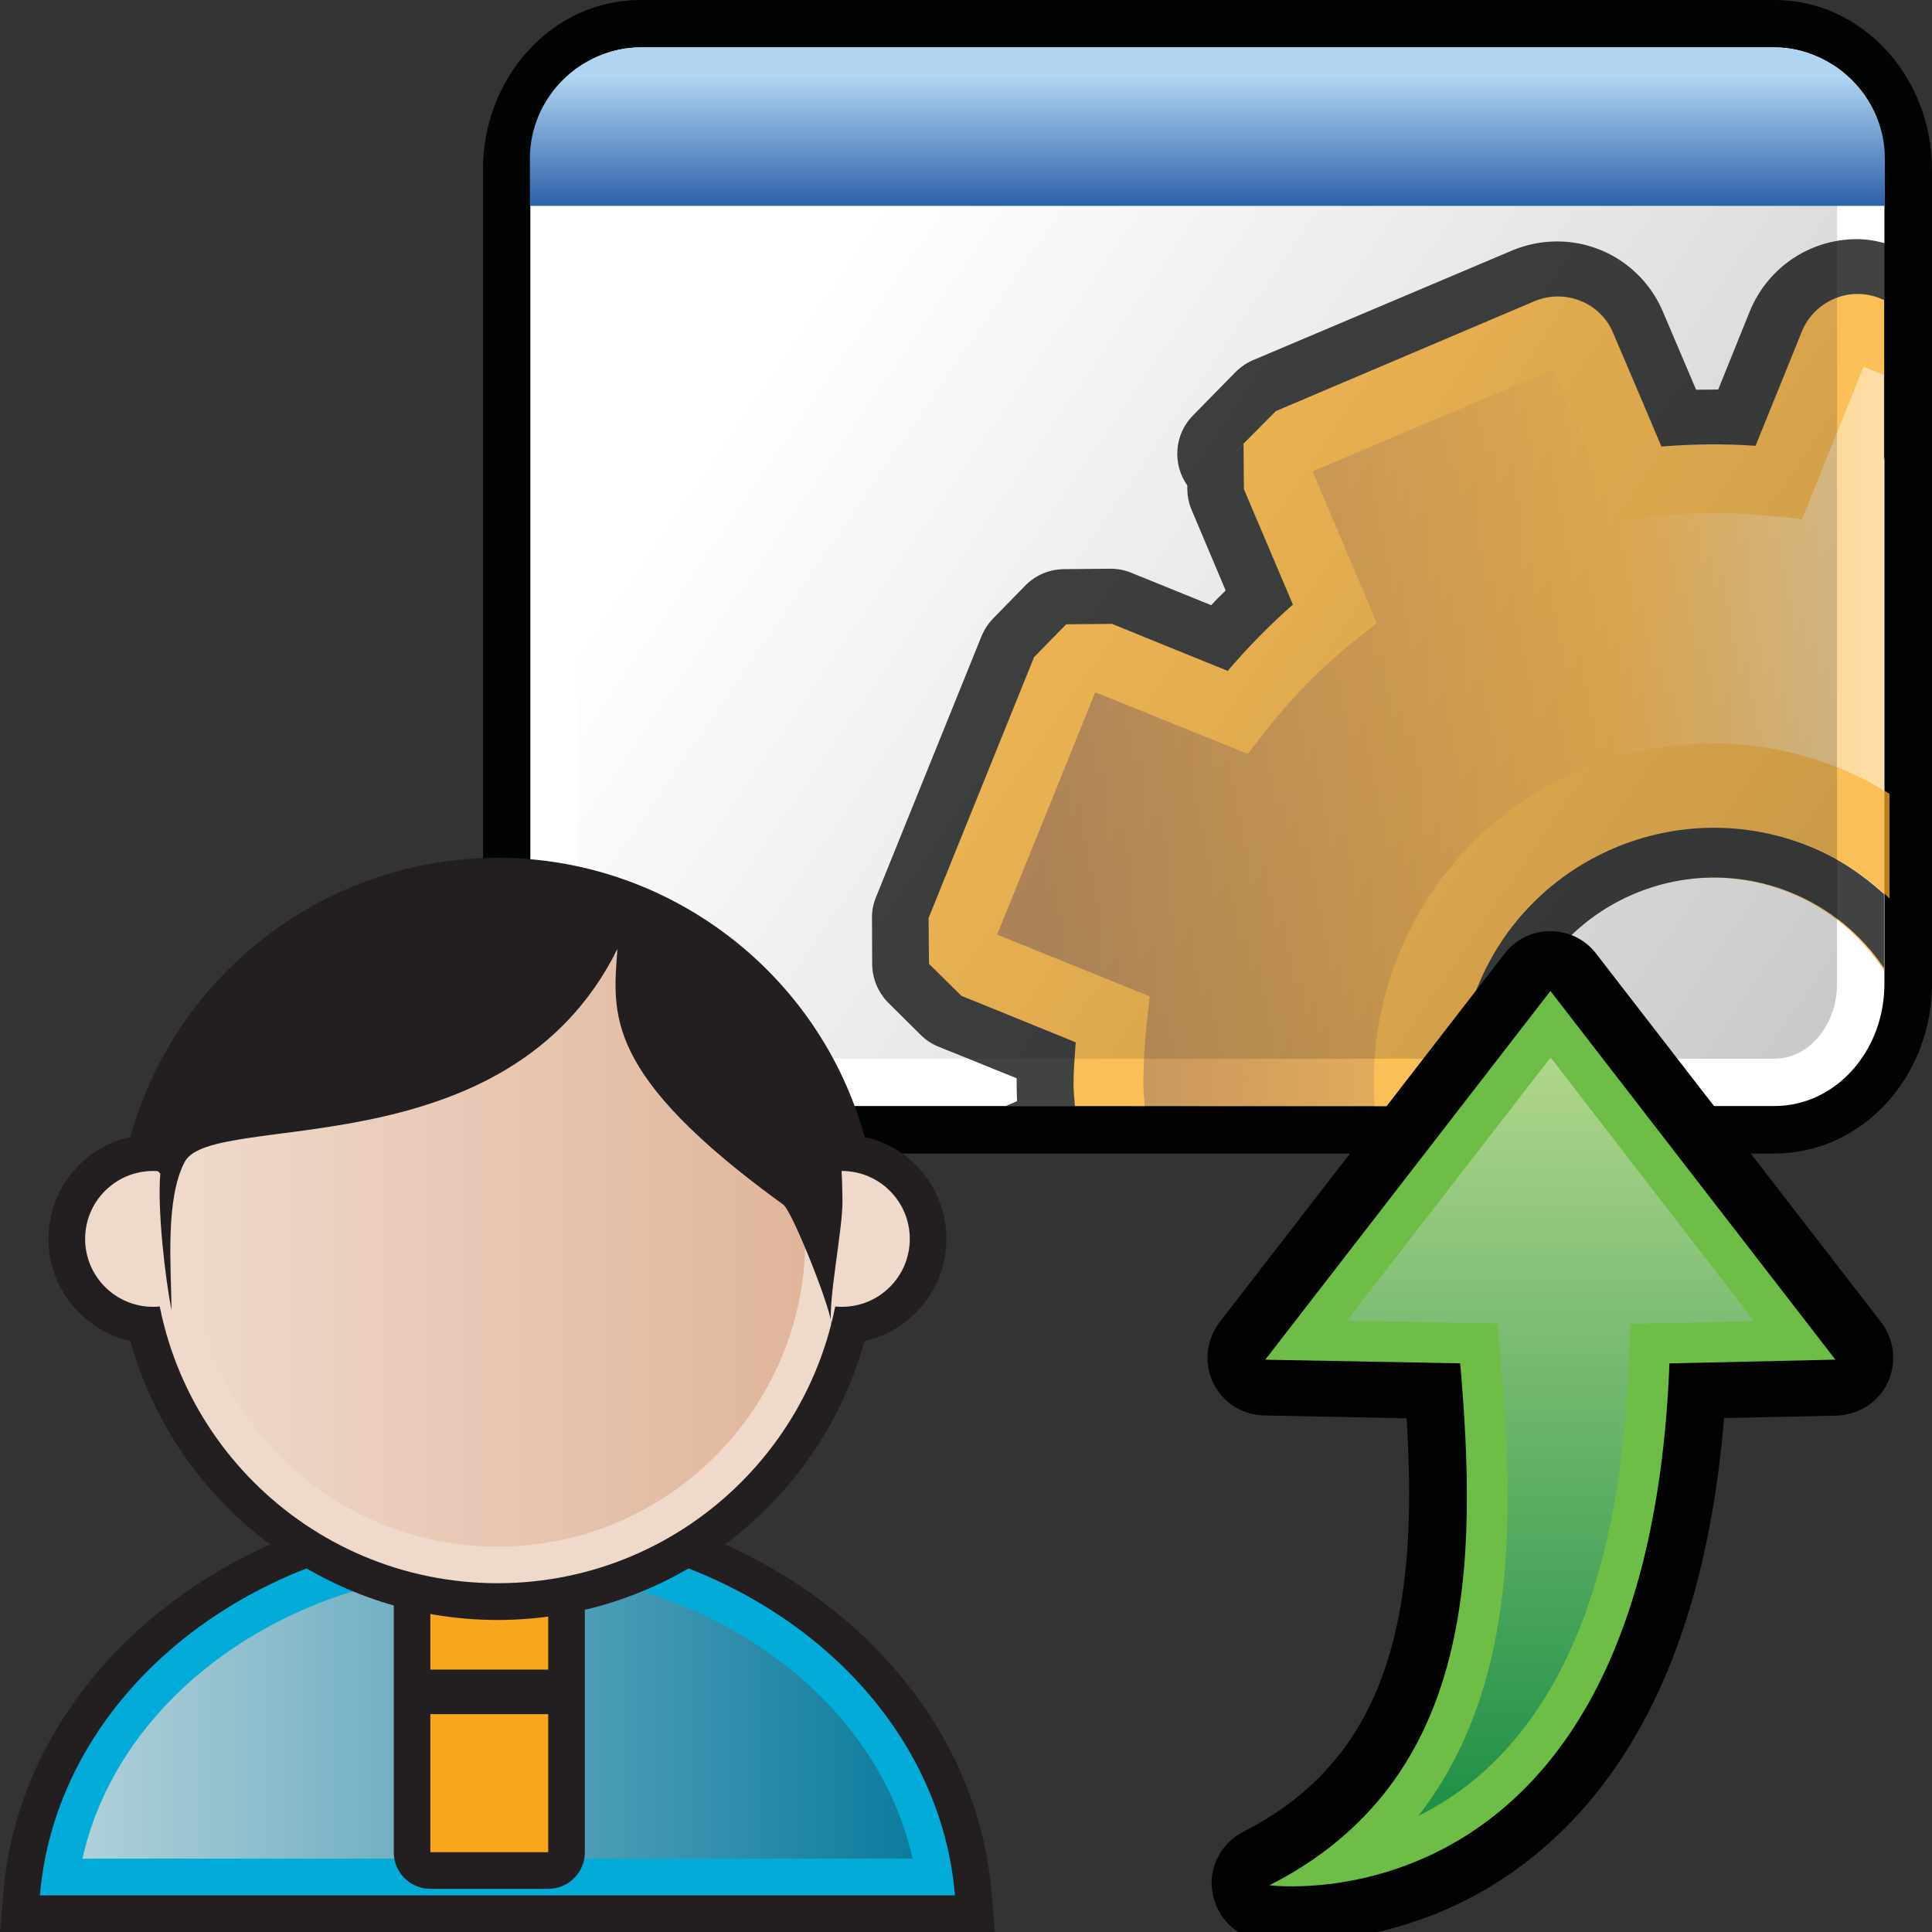 <?xml version="1.0" encoding="UTF-8" standalone="no"?>
<!-- Generator: Adobe Illustrator 14.0.0, SVG Export Plug-In . SVG Version: 6.00 Build 43363)  -->

<svg
   xmlns:dc="http://purl.org/dc/elements/1.1/"
   xmlns:cc="http://creativecommons.org/ns#"
   xmlns:rdf="http://www.w3.org/1999/02/22-rdf-syntax-ns#"
   xmlns:svg="http://www.w3.org/2000/svg"
   xmlns="http://www.w3.org/2000/svg"
   xmlns:xlink="http://www.w3.org/1999/xlink"
   xmlns:sodipodi="http://sodipodi.sourceforge.net/DTD/sodipodi-0.dtd"
   xmlns:inkscape="http://www.inkscape.org/namespaces/inkscape"
   version="1.1"
   id="Layer_1"
   x="0px"
   y="0px"
   width="32px"
   height="32px"
   viewBox="0 0 32 32"
   enable-background="new 0 0 32 32"
   xml:space="preserve"
   inkscape:version="0.47pre4 "
   sodipodi:docname="scp to sap.svg"><rect x="0" y="0" width="32" height="32" fill="#333333" stroke="none"/><defs
   id="defs118"><inkscape:perspective
   sodipodi:type="inkscape:persp3d"
   inkscape:vp_x="0 : 16 : 1"
   inkscape:vp_y="0 : 1000 : 0"
   inkscape:vp_z="32 : 16 : 1"
   inkscape:persp3d-origin="16 : 10.666667 : 1"
   id="perspective122" />
	
	

	

	
	
	
		<linearGradient
   gradientTransform="matrix(0,1,-1,0,-92.246,-16.41)"
   y2="-117.928"
   x2="46.487"
   y1="-117.928"
   x1="33.926"
   gradientUnits="userSpaceOnUse"
   id="path4454_1_">
		<stop
   id="stop111"
   style="stop-color:#B0D68C"
   offset="0" />
		<stop
   id="stop113"
   style="stop-color:#1E9046"
   offset="1" />
	</linearGradient>
	
<linearGradient
   inkscape:collect="always"
   xlink:href="#path4454_1_"
   id="linearGradient2996"
   gradientUnits="userSpaceOnUse"
   gradientTransform="matrix(0,1,-1,0,-92.246,-16.41)"
   x1="33.926"
   y1="-117.928"
   x2="46.487"
   y2="-117.928" /></defs><sodipodi:namedview
   pagecolor="#ffffff"
   bordercolor="#666666"
   borderopacity="1"
   objecttolerance="10"
   gridtolerance="10"
   guidetolerance="10"
   inkscape:pageopacity="0"
   inkscape:pageshadow="2"
   inkscape:window-width="640"
   inkscape:window-height="480"
   id="namedview116"
   showgrid="false"
   inkscape:zoom="7.4375"
   inkscape:cx="16"
   inkscape:cy="16"
   inkscape:window-x="0"
   inkscape:window-y="0"
   inkscape:window-maximized="0"
   inkscape:current-layer="Layer_1" />
<g
   id="g5">
		<path
   style="fill:#020303"
   d="M 10.607,19.105 C 9.169,19.105 8,17.844 8,16.294 V 2.812 C 8,2.076 8.261,1.38 8.735,0.853 9.23,0.304 9.894,0 10.61,0 H 29.395 C 30.832,0 32,1.26 32,2.812 v 13.482 c 0,1.55 -1.168,2.812 -2.604,2.812 H 10.607 z"
   id="path4993_1_" />
		<path
   style="fill:#ffffff"
   d="m 10.607,0.785 h 18.785 c 1.008,0 1.82,0.902 1.82,2.026 v 13.482 c 0,1.122 -0.813,2.026 -1.82,2.026 H 10.607 c -1.011,0 -1.823,-0.904 -1.823,-2.026 V 2.812 c 0,-1.122 0.813,-2.027 1.823,-2.027 z"
   id="rect26074_1_" />
		<g
   style="opacity:0.75"
   id="g9">
			<path
   style="fill:#020303"
   id="path11"
   d="m 19.846,18.32 c -0.004,-0.123 -0.021,-0.246 -0.021,-0.367 0,-0.305 0.02,-0.613 0.051,-0.914 l 0.046,-0.438 c 0.046,-0.404 -0.185,-0.793 -0.563,-0.943 0,0 -0.941,-0.381 -1.681,-0.679 0.222,-0.546 0.944,-2.324 0.944,-2.324 0.744,0.3 1.681,0.678 1.681,0.678 0.108,0.044 0.226,0.066 0.341,0.066 0.277,0 0.546,-0.126 0.721,-0.354 l 0.264,-0.342 c 0.406,-0.518 0.871,-0.992 1.383,-1.401 l 0.34,-0.272 c 0.318,-0.252 0.429,-0.689 0.269,-1.066 L 22.914,8.293 c 0.681,-0.286 1.63,-0.688 2.312,-0.978 l 0.708,1.671 c 0.144,0.34 0.474,0.558 0.839,0.558 0.038,0 0.077,-0.003 0.118,-0.009 l 0.422,-0.057 c 0.346,-0.042 0.702,-0.063 1.048,-0.063 0.313,0 0.617,0.018 0.928,0.051 l 0.435,0.047 c 0.034,0.003 0.065,0.003 0.098,0.003 0.368,0 0.702,-0.225 0.843,-0.571 0,0 0.313,-0.77 0.593,-1.464 V 4.038 C 31.095,3.993 30.929,3.961 30.756,3.961 c -0.775,0 -1.472,0.466 -1.771,1.188 l -0.526,1.303 c -0.023,0 -0.27,0.002 -0.366,0.003 L 27.544,5.165 C 27.246,4.459 26.557,3.999 25.79,3.999 c -0.256,0 -0.501,0.05 -0.742,0.149 L 20.75,5.967 c -0.111,0.049 -0.205,0.114 -0.291,0.201 l -0.697,0.71 c -0.317,0.32 -0.345,0.812 -0.096,1.163 v 0.065 c 0,0.104 0.021,0.207 0.057,0.306 0,0.002 0.578,1.369 0.578,1.369 -0.082,0.08 -0.163,0.159 -0.24,0.243 L 18.735,9.486 C 18.626,9.441 18.509,9.42 18.392,9.42 c -0.006,0 -0.77,0.007 -0.77,0.007 -0.245,0.003 -0.473,0.1 -0.643,0.275 l -0.53,0.542 c -0.083,0.088 -0.148,0.185 -0.193,0.296 l -1.748,4.323 c -0.045,0.111 -0.068,0.229 -0.065,0.352 l 0.003,0.76 c 0.004,0.24 0.101,0.47 0.272,0.639 l 0.535,0.531 c 0.09,0.088 0.195,0.156 0.31,0.199 0.066,0.025 0.696,0.281 1.276,0.516 0,0.033 0.001,0.285 0.007,0.379 l -0.196,0.084 h 3.196 V 18.32 z" />
			
				<linearGradient
   gradientTransform="matrix(1,0,0,-1,2.46,-87.84)"
   y2="-99.92"
   x2="32.279"
   y1="-99.92"
   x1="14.716"
   gradientUnits="userSpaceOnUse"
   id="SVGID_1_">
				<stop
   id="stop14"
   style="stop-color:#A5692A"
   offset="0" />
				<stop
   id="stop16"
   style="stop-color:#FAA920"
   offset="0.539" />
				<stop
   id="stop18"
   style="stop-color:#FFF3E2"
   offset="1" />
			</linearGradient>
			<path
   style="fill:url(#SVGID_1_)"
   id="path20"
   d="m 24.564,18.133 c -0.027,-0.541 0.056,-1.094 0.271,-1.633 0.785,-1.946 3.009,-2.89 4.958,-2.099 0.534,0.213 0.99,0.544 1.357,0.938 0.019,0.021 0.036,0.048 0.055,0.07 V 6.023 L 30.752,5.84 29.717,8.392 C 28.754,8.255 27.795,8.268 26.864,8.413 L 25.788,5.882 25.667,5.934 21.62,7.649 21.498,7.7 l 1.077,2.533 c -0.757,0.568 -1.431,1.249 -1.999,2.033 l -2.553,-1.033 -1.439,3.561 -0.309,0.761 2.549,1.032 c -0.084,0.579 -0.1,1.159 -0.074,1.733 h 5.838 c -0.008,-0.062 -0.02,-0.125 -0.024,-0.187 z" />
			<path
   style="fill:#faa920"
   id="path22"
   d="m 24.473,16.35 c 0.874,-2.165 3.338,-3.206 5.499,-2.334 0.509,0.205 0.95,0.508 1.325,0.865 v -1.733 c -0.261,-0.16 -0.531,-0.305 -0.823,-0.422 -0.671,-0.272 -1.381,-0.413 -2.104,-0.413 -2.303,0 -4.35,1.379 -5.21,3.512 -0.332,0.818 -0.449,1.67 -0.392,2.496 h 1.436 C 24.14,17.668 24.21,16.997 24.473,16.35 z" />
			<path
   style="fill:#faa920"
   id="path24"
   d="m 18.938,17.953 c 0,-0.338 0.018,-0.678 0.056,-1.015 l 0.048,-0.435 c 0,0 -2.259,-0.916 -2.526,-1.023 0.114,-0.275 1.513,-3.739 1.625,-4.014 0.395,0.158 2.525,1.021 2.525,1.021 l 0.268,-0.344 c 0.45,-0.578 0.963,-1.1 1.53,-1.553 l 0.34,-0.272 c 0,0 -0.953,-2.249 -1.064,-2.511 0.258,-0.108 3.714,-1.573 3.989,-1.688 0.167,0.387 1.065,2.508 1.065,2.508 L 27.229,8.57 c 0.727,-0.089 1.46,-0.094 2.182,-0.016 l 0.435,0.047 c 0,0 0.916,-2.26 1.02,-2.527 0.043,0.017 0.168,0.067 0.34,0.137 V 4.969 L 31.136,4.94 c -0.506,-0.202 -1.081,0.041 -1.291,0.548 0,0 -0.503,1.248 -0.768,1.896 C 28.561,7.346 28.038,7.355 27.518,7.396 27.3,6.875 26.719,5.516 26.719,5.516 26.512,5.014 25.929,4.779 25.422,4.986 l -4.29,1.823 -0.532,0.536 -0.163,0.171 0.16,-0.165 0.006,0.751 c 0.003,0.004 0.542,1.279 0.811,1.911 -0.382,0.339 -0.745,0.705 -1.079,1.099 -0.506,-0.203 -1.917,-0.779 -1.917,-0.779 l -0.759,0.008 -0.531,0.542 -1.748,4.323 0.007,0.759 0.538,0.53 c 0,0 1.248,0.505 1.892,0.769 -0.015,0.229 -0.036,0.461 -0.036,0.691 0,0.123 0.016,0.244 0.023,0.365 h 1.156 c -0.006,-0.125 -0.022,-0.246 -0.022,-0.367 z" />
			<path
   style="fill:#faa920"
   id="path26"
   d="m 25.217,16.657 c 0.704,-1.735 2.689,-2.576 4.424,-1.872 0.667,0.27 1.197,0.73 1.564,1.293 v -1.249 c -0.361,-0.329 -0.777,-0.612 -1.256,-0.808 -2.159,-0.874 -4.623,0.17 -5.496,2.329 -0.263,0.646 -0.332,1.319 -0.271,1.97 h 0.826 c -0.064,-0.549 -0.012,-1.117 0.209,-1.663 z" />
			<path
   style="fill:#020303"
   id="path28"
   d="m 25.238,16.658 c 0.705,-1.736 2.689,-2.577 4.425,-1.876 0.651,0.265 1.175,0.708 1.542,1.253 v -1.227 c -0.357,-0.322 -0.764,-0.6 -1.234,-0.789 -2.161,-0.874 -4.625,0.17 -5.499,2.33 -0.263,0.646 -0.332,1.318 -0.272,1.971 h 0.83 c -0.064,-0.547 -0.011,-1.115 0.208,-1.662 z" />
		</g>
		
			<linearGradient
   gradientTransform="matrix(1,0,0,-1,-560.62,-897.519)"
   y2="-902.539"
   x2="574.02"
   y1="-914.351"
   x1="591.214"
   gradientUnits="userSpaceOnUse"
   id="SVGID_2_">
			<stop
   id="stop31"
   style="stop-color:#020202;stop-opacity:0.21"
   offset="0" />
			<stop
   id="stop33"
   style="stop-color:#020202;stop-opacity:0"
   offset="1" />
		</linearGradient>
		<path
   style="fill:url(#SVGID_2_)"
   id="path35"
   d="m 10.607,17.535 c -0.573,0 -1.038,-0.557 -1.038,-1.241 V 2.812 c 0,-0.686 0.465,-1.242 1.038,-1.242 h 18.785 c 0.571,0 1.035,0.557 1.035,1.242 v 13.482 c 0,0.685 -0.465,1.241 -1.035,1.241 H 10.607 z" />
		
			<linearGradient
   gradientTransform="matrix(1,0,0,-1,-1866.914,-3635.184)"
   y2="-3636.458"
   x2="1886.912"
   y1="-3638.594"
   x1="1886.912"
   gradientUnits="userSpaceOnUse"
   id="path26098_2_">
			<stop
   id="stop38"
   style="stop-color:#2D61AB"
   offset="0" />
			<stop
   id="stop40"
   style="stop-color:#B1D5F0"
   offset="1" />
		</linearGradient>
		<path
   style="fill:url(#path26098_2_)"
   d="m 10.618,0.785 c -1.009,0 -1.841,0.832 -1.841,1.84 V 3.41 H 31.219 V 2.625 c 0,-1.008 -0.832,-1.84 -1.841,-1.84 h -18.76 z"
   id="path26098_1_" />
	</g><g
   style="display:none"
   id="g43"
   display="none">
		<rect
   style="fill:#020202;display:inline"
   id="rect45"
   height="10.947"
   width="0.604"
   display="inline"
   y="4.156"
   x="16.974" />
		<line
   style="fill:none;stroke:#020202;stroke-width:0.562;display:inline"
   id="line47"
   y2="10.608"
   x2="24.965"
   y1="10.608"
   x1="17.121"
   display="inline" />
		<line
   style="fill:none;stroke:#020202;stroke-width:0.562;display:inline"
   id="line49"
   y2="15.391"
   x2="25.338"
   y1="15.391"
   x1="16.974"
   display="inline" />
		<path
   style="fill:#020202;display:inline"
   d="m 23.693,12.803 c -1.209,0 -2.191,-0.984 -2.191,-2.192 0,-1.21 0.982,-2.194 2.191,-2.194 1.209,0 2.193,0.984 2.193,2.194 0.001,1.206 -0.984,2.192 -2.193,2.192 l 0,0 z"
   display="inline"
   id="path175_2_" />
		<circle
   style="fill:#ed2c29;display:inline"
   sodipodi:ry="1.88"
   sodipodi:rx="1.88"
   sodipodi:cy="10.609"
   sodipodi:cx="23.693001"
   r="1.88"
   cy="10.609"
   cx="23.693"
   display="inline"
   id="circle177_2_" />
		
			<linearGradient
   gradientTransform="matrix(1,0,0,-1,-1123.7,-1707.199)"
   y2="-1717.808"
   x2="1145.899"
   y1="-1717.808"
   x1="1149.03"
   gradientUnits="userSpaceOnUse"
   id="path186_3_">
			<stop
   id="stop54"
   style="stop-color:#F4959A"
   offset="0" />
			<stop
   id="stop56"
   style="stop-color:#901D1E"
   offset="1" />
		</linearGradient>
		<path
   style="fill:url(#path186_3_);display:inline"
   d="m 23.693,12.176 c -0.863,0 -1.564,-0.703 -1.564,-1.565 0,-0.864 0.701,-1.567 1.564,-1.567 0.863,0 1.566,0.703 1.566,1.567 0.001,0.862 -0.702,1.565 -1.566,1.565 l 0,0 z"
   display="inline"
   id="path186_2_" />
		<path
   style="fill:#020202;display:inline"
   d="m 23.693,17.68 c -1.209,0 -2.191,-0.985 -2.191,-2.193 0,-1.209 0.982,-2.192 2.191,-2.192 1.209,0 2.193,0.983 2.193,2.192 0.001,1.206 -0.984,2.193 -2.193,2.193 l 0,0 z"
   display="inline"
   id="path175_1_" />
		<circle
   style="fill:#73be46;display:inline"
   sodipodi:ry="1.881"
   sodipodi:rx="1.881"
   sodipodi:cy="15.486"
   sodipodi:cx="23.693001"
   r="1.881"
   cy="15.486"
   cx="23.693"
   display="inline"
   id="circle177_1_" />
		
			<linearGradient
   gradientTransform="matrix(1,0,0,-1,-1123.7,-1707.199)"
   y2="-1722.685"
   x2="1145.828"
   y1="-1722.685"
   x1="1148.959"
   gradientUnits="userSpaceOnUse"
   id="path186_4_">
			<stop
   id="stop62"
   style="stop-color:#AED58A"
   offset="0" />
			<stop
   id="stop64"
   style="stop-color:#219046"
   offset="1" />
		</linearGradient>
		<path
   style="fill:url(#path186_4_);display:inline"
   d="m 23.693,17.053 c -0.863,0 -1.564,-0.703 -1.564,-1.566 0,-0.863 0.701,-1.566 1.564,-1.566 0.863,0 1.566,0.703 1.566,1.566 0,0.863 -0.702,1.566 -1.566,1.566 l 0,0 z"
   display="inline"
   id="path186_1_" />
		<path
   style="fill:#231f20;display:inline"
   id="path67"
   d="m 14.445,7.819 c -0.183,0 -0.333,-0.149 -0.333,-0.334 V 4.156 c 0,-0.185 0.149,-0.333 0.333,-0.333 h 5.662 c 0.184,0 0.333,0.148 0.333,0.333 v 3.329 c 0,0.185 -0.149,0.334 -0.333,0.334 h -5.662 l 0,0 z"
   display="inline" />
		<rect
   style="fill:#faa91e;display:inline"
   id="rect69"
   height="3.329"
   width="5.662"
   display="inline"
   y="4.156"
   x="14.445" />
		
			<linearGradient
   gradientTransform="matrix(1,0,0,-1,2.46,-87.84)"
   y2="-93.661"
   x2="17.315"
   y1="-93.661"
   x1="12.318"
   gradientUnits="userSpaceOnUse"
   id="SVGID_3_">
			<stop
   id="stop72"
   style="stop-color:#A5692A"
   offset="0" />
			<stop
   id="stop74"
   style="stop-color:#FAA91E"
   offset="0.539" />
			<stop
   id="stop76"
   style="stop-color:#FFF3E2"
   offset="1" />
		</linearGradient>
		<rect
   style="fill:url(#SVGID_3_);display:inline"
   id="rect78"
   height="2.665"
   width="4.996"
   display="inline"
   y="4.488"
   x="14.778" />
	</g>
<g
   id="g82">
		<path
   style="fill:#231f20"
   d="m 0,32 0.056,-0.656 c 0.306,-3.678 3.902,-6.559 8.186,-6.559 4.28,0 7.874,2.881 8.181,6.559 L 16.479,32 H 0 z"
   id="path5812_1_" />
		<path
   style="fill:#02abd8"
   d="m 15.817,31.393 c -0.279,-3.352 -3.559,-6 -7.575,-6 -4.02,0 -7.299,2.648 -7.581,6 h 15.156 z"
   id="path5814_1_" />
		
			<linearGradient
   gradientTransform="matrix(1,0,0,-1,-560.62,-896.519)"
   y2="-924.912"
   x2="575.733"
   y1="-924.912"
   x1="561.985"
   gradientUnits="userSpaceOnUse"
   id="path5823_2_">
			<stop
   id="stop87"
   style="stop-color:#B0D0DA"
   offset="0" />
			<stop
   id="stop89"
   style="stop-color:#0C7C9E"
   offset="1" />
		</linearGradient>
		<path
   style="fill:url(#path5823_2_)"
   d="M 1.366,30.785 C 1.972,28.055 4.852,26 8.242,26 c 3.387,0 6.265,2.055 6.872,4.785 H 1.366 z"
   id="path5823_1_" />
		<path
   style="fill:#231f20"
   d="m 7.128,31.285 c -0.335,0 -0.606,-0.271 -0.606,-0.607 v -4.455 c 0,-0.334 0.271,-0.605 0.606,-0.605 H 9.08 c 0.336,0 0.607,0.268 0.607,0.605 v 4.455 c 0,0.336 -0.27,0.607 -0.607,0.607 H 7.128 z"
   id="path5827_1_" />
		<rect
   style="fill:#f9a61e"
   height="4.453"
   width="1.952"
   y="26.225"
   x="7.128"
   id="rect5829_1_" />
		<rect
   style="fill:#231f20"
   height="0.738"
   width="2.785"
   y="27.654"
   x="6.772"
   id="rect5831_1_" />
		<path
   style="fill:#231f20"
   d="m 8.242,26.832 c -2.846,0 -5.333,-1.918 -6.083,-4.621 -0.775,-0.174 -1.356,-0.867 -1.356,-1.691 0,-0.826 0.581,-1.52 1.356,-1.689 0.75,-2.705 3.236,-4.623 6.083,-4.623 2.845,0 5.331,1.917 6.079,4.623 0.775,0.17 1.355,0.863 1.355,1.689 0,0.824 -0.58,1.518 -1.355,1.691 -0.748,2.703 -3.235,4.621 -6.079,4.621 l 0,0 z"
   id="path5835_1_" />
		
			<circle
   style="fill:#efd9ca"
   sodipodi:ry="1.125"
   sodipodi:rx="1.125"
   sodipodi:cy="20.52"
   sodipodi:cx="13.944"
   r="1.125"
   cy="20.52"
   ry="1.5"
   rx="1.5"
   cx="13.944"
   id="circle5841_1_">
		</circle>
		<path
   style="fill:#efd9ca"
   d="m 13.944,20.52 c 0,3.15 -2.555,5.703 -5.702,5.703 -3.151,0 -5.706,-2.553 -5.706,-5.703 0,-3.152 2.555,-5.705 5.706,-5.705 3.147,-0.002 5.702,2.552 5.702,5.705 z"
   id="path5837_1_" />
		
			<circle
   style="fill:#efd9ca"
   sodipodi:ry="1.125"
   sodipodi:rx="1.125"
   sodipodi:cy="20.52"
   sodipodi:cx="2.5350001"
   r="1.125"
   cy="20.52"
   ry="1.5"
   rx="1.5"
   cx="2.535"
   id="circle5839_1_">
		</circle>
		
			<linearGradient
   gradientTransform="matrix(1,0,0,-1,-560.62,-896.519)"
   y2="-917.039"
   x2="573.958"
   y1="-917.039"
   x1="563.761"
   gradientUnits="userSpaceOnUse"
   id="path5850_2_">
			<stop
   id="stop100"
   style="stop-color:#E0B59B;stop-opacity:0"
   offset="0" />
			<stop
   id="stop102"
   style="stop-color:#E0B59B"
   offset="1" />
		</linearGradient>
		<path
   style="fill:url(#path5850_2_)"
   d="m 8.242,25.617 c -2.813,0 -5.101,-2.287 -5.101,-5.098 0,-2.813 2.288,-5.098 5.101,-5.098 2.81,0 5.097,2.287 5.097,5.098 0,2.811 -2.288,5.098 -5.097,5.098 l 0,0 z"
   id="path5850_1_" />
		<path
   style="fill:#231f20"
   d="m 2.655,19.439 c -0.05,0.574 0.076,1.705 0.186,2.262 C 2.835,21 2.732,19.857 3.061,19.242 c 0.458,-0.857 5.338,0.164 7.165,-3.524 -0.074,1.076 -0.249,2.063 2.748,4.235 0.154,0.111 0.84,1.848 0.791,1.99 -0.045,-0.449 0.193,-1.578 0.189,-2.053 -0.01,-0.982 -0.105,-1.621 -0.406,-2.064 -0.34,-0.504 -1.211,-1.465 -1.649,-1.894 C 10.404,14.466 8.071,14.148 6.106,14.862 5.09,15.231 4.423,16.05 3.727,16.728 3.446,17 1.911,19.127 2.519,19.301"
   id="path5852_1_" />
	</g>
<path
   style="fill:#020202"
   d="m 20,22.488 c 0.001,0.139 0.029,0.282 0.093,0.415 0.157,0.327 0.481,0.534 0.848,0.541 l 2.358,0.048 c 0.026,0.469 0.04,0.877 0.041,1.264 0,2.893 -0.848,4.616 -2.747,5.584 -0.324,0.165 -0.525,0.497 -0.525,0.853 0,0.054 0.008,0.109 0.017,0.163 0.071,0.415 0.402,0.734 0.817,0.787 0.101,0.013 2.488,0.302 4.607,-1.487 1.756,-1.479 2.776,-3.891 3.047,-7.168 l 1.868,-0.041 c 0.361,-0.011 0.688,-0.221 0.843,-0.545 0.06,-0.131 0.09,-0.274 0.09,-0.411 0.001,-0.211 -0.067,-0.417 -0.197,-0.588 l -4.724,-6.109 c -0.181,-0.236 -0.458,-0.371 -0.758,-0.371 -0.297,0 -0.575,0.135 -0.757,0.371 l -4.724,6.11 c -0.13,0.171 -0.196,0.378 -0.197,0.584 l 0,0 z"
   id="path9179_4_" /><path
   style="fill:#6ebd46"
   d="m 30.4,22.52 -2.749,0.062 c -0.364,9.467 -6.625,8.644 -6.625,8.644 3.448,-1.753 3.438,-5.392 3.16,-8.645 l -3.229,-0.06 4.723,-6.107 4.72,6.106 z"
   id="path7827_10_" /><path
   style="fill:url(#linearGradient2996)"
   d="m 22.309,21.875 2.494,0.047 0.053,0.604 c 0.077,0.915 0.115,1.614 0.114,2.268 0.001,1.578 -0.192,3.636 -1.478,5.283 0.317,-0.156 0.645,-0.363 0.968,-0.633 1.547,-1.307 2.395,-3.621 2.521,-6.886 l 0.025,-0.63 2.05,-0.044 -3.373,-4.369 -3.374,4.36 z"
   id="path4454_5_" />
</svg>